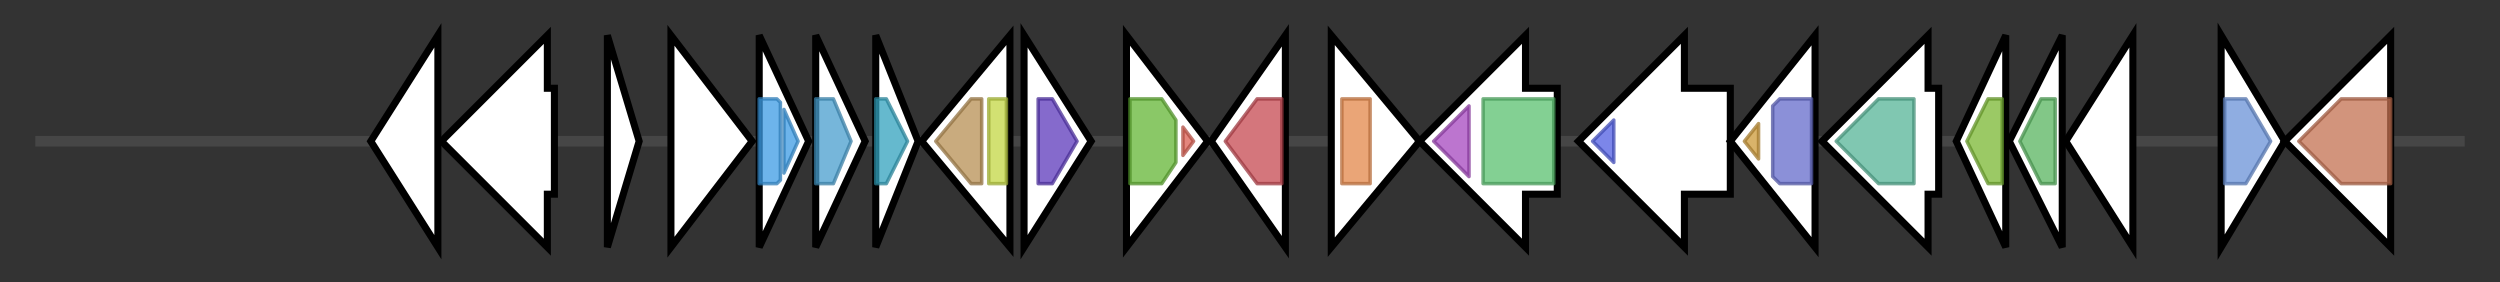 <svg version="1.1" baseProfile="full" xmlns="http://www.w3.org/2000/svg" width="707.967" height="80">
	<rect width="100%" height="100%" fill="#333333" stroke="none"/>
	<g>
		<line x1="10" y1="40.0" x2="697.967" y2="40.0" style="stroke:rgb(70,70,70); stroke-width:3 "/>
		<g>
			<title> (ctg2_219)</title>
			<polygon class=" (ctg2_219)" points="105,40 124,10 124,70" fill="rgb(255,255,255)" fill-opacity="1.0" stroke="rgb(0,0,0)" stroke-width="2"  />
		</g>
		<g>
			<title> (ctg2_220)</title>
			<polygon class=" (ctg2_220)" points="157,25 155,25 155,10 125,40 155,70 155,55 157,55" fill="rgb(255,255,255)" fill-opacity="1.0" stroke="rgb(0,0,0)" stroke-width="2"  />
		</g>
		<g>
			<title> (ctg2_221)</title>
			<polygon class=" (ctg2_221)" points="172,10 181,40 172,70" fill="rgb(255,255,255)" fill-opacity="1.0" stroke="rgb(0,0,0)" stroke-width="2"  />
		</g>
		<g>
			<title> (ctg2_222)</title>
			<polygon class=" (ctg2_222)" points="190,10 213,40 190,70" fill="rgb(255,255,255)" fill-opacity="1.0" stroke="rgb(0,0,0)" stroke-width="2"  />
		</g>
		<g>
			<title> (ctg2_223)</title>
			<polygon class=" (ctg2_223)" points="215,10 229,40 215,70" fill="rgb(255,255,255)" fill-opacity="1.0" stroke="rgb(0,0,0)" stroke-width="2"  />
			<g>
				<title>BTP (PF05232)
"Chlorhexidine efflux transporter"</title>
				<polygon class="PF05232" points="215,28 220,28 221,29 221,51 220,52 215,52" stroke-linejoin="round" width="6" height="24" fill="rgb(60,155,228)" stroke="rgb(47,124,182)" stroke-width="1" opacity="0.75" />
			</g>
			<g>
				<title>BTP (PF05232)
"Chlorhexidine efflux transporter"</title>
				<polygon class="PF05232" points="222,31 226,40 222,49" stroke-linejoin="round" width="6" height="24" fill="rgb(60,155,228)" stroke="rgb(47,124,182)" stroke-width="1" opacity="0.75" />
			</g>
		</g>
		<g>
			<title> (ctg2_224)</title>
			<polygon class=" (ctg2_224)" points="231,10 245,40 231,70" fill="rgb(255,255,255)" fill-opacity="1.0" stroke="rgb(0,0,0)" stroke-width="2"  />
			<g>
				<title>DUF4354 (PF14263)
"Domain of unknown function (DUF4354)"</title>
				<polygon class="PF14263" points="231,28 236,28 241,40 236,52 231,52" stroke-linejoin="round" width="13" height="24" fill="rgb(72,158,205)" stroke="rgb(57,126,164)" stroke-width="1" opacity="0.75" />
			</g>
		</g>
		<g>
			<title> (ctg2_225)</title>
			<polygon class=" (ctg2_225)" points="248,10 260,40 248,70" fill="rgb(255,255,255)" fill-opacity="1.0" stroke="rgb(0,0,0)" stroke-width="2"  />
			<g>
				<title>Glyoxalase (PF00903)
"Glyoxalase/Bleomycin resistance protein/Dioxygenase superfamily"</title>
				<polygon class="PF00903" points="248,28 251,28 257,40 251,52 248,52" stroke-linejoin="round" width="11" height="24" fill="rgb(50,162,189)" stroke="rgb(40,129,151)" stroke-width="1" opacity="0.75" />
			</g>
		</g>
		<g>
			<title> (ctg2_226)</title>
			<polygon class=" (ctg2_226)" points="261,40 286,10 286,70" fill="rgb(255,255,255)" fill-opacity="1.0" stroke="rgb(0,0,0)" stroke-width="2"  />
			<g>
				<title>DeoRC (PF00455)
"DeoR C terminal sensor domain"</title>
				<polygon class="PF00455" points="265,40 275,28 278,28 278,52 275,52" stroke-linejoin="round" width="15" height="24" fill="rgb(183,143,83)" stroke="rgb(146,114,66)" stroke-width="1" opacity="0.75" />
			</g>
			<g>
				<title>HTH_DeoR (PF08220)
"DeoR-like helix-turn-helix domain"</title>
				<rect class="PF08220" x="280" y="28" stroke-linejoin="round" width="5" height="24" fill="rgb(194,214,67)" stroke="rgb(155,171,53)" stroke-width="1" opacity="0.75" />
			</g>
		</g>
		<g>
			<title> (ctg2_227)</title>
			<polygon class=" (ctg2_227)" points="290,10 309,40 290,70" fill="rgb(255,255,255)" fill-opacity="1.0" stroke="rgb(0,0,0)" stroke-width="2"  />
			<g>
				<title>NUDIX (PF00293)
"NUDIX domain"</title>
				<polygon class="PF00293" points="294,28 298,28 305,40 298,52 294,52" stroke-linejoin="round" width="13" height="24" fill="rgb(92,56,187)" stroke="rgb(73,44,149)" stroke-width="1" opacity="0.75" />
			</g>
		</g>
		<g>
			<title> (ctg2_228)</title>
			<polygon class=" (ctg2_228)" points="319,10 342,40 319,70" fill="rgb(255,255,255)" fill-opacity="1.0" stroke="rgb(0,0,0)" stroke-width="2"  />
			<g>
				<title>Autoind_bind (PF03472)
"Autoinducer binding domain"</title>
				<polygon class="PF03472" points="320,28 329,28 333,34 333,46 329,52 320,52" stroke-linejoin="round" width="13" height="24" fill="rgb(99,181,52)" stroke="rgb(79,144,41)" stroke-width="1" opacity="0.75" />
			</g>
			<g>
				<title>GerE (PF00196)
"Bacterial regulatory proteins, luxR family"</title>
				<polygon class="PF00196" points="335,36 338,40 335,44" stroke-linejoin="round" width="5" height="24" fill="rgb(219,94,82)" stroke="rgb(175,75,65)" stroke-width="1" opacity="0.75" />
			</g>
		</g>
		<g>
			<title> (ctg2_229)</title>
			<polygon class=" (ctg2_229)" points="343,40 364,10 364,70" fill="rgb(255,255,255)" fill-opacity="1.0" stroke="rgb(0,0,0)" stroke-width="2"  />
			<g>
				<title>Autoind_synth (PF00765)
"Autoinducer synthase"</title>
				<polygon class="PF00765" points="347,40 356,28 363,28 363,52 356,52" stroke-linejoin="round" width="18" height="24" fill="rgb(197,72,80)" stroke="rgb(157,57,64)" stroke-width="1" opacity="0.75" />
			</g>
		</g>
		<g>
			<title> (ctg2_230)</title>
			<polygon class=" (ctg2_230)" points="377,10 402,40 377,70" fill="rgb(255,255,255)" fill-opacity="1.0" stroke="rgb(0,0,0)" stroke-width="2"  />
			<g>
				<title>Methyltransf_25 (PF13649)
"Methyltransferase domain"</title>
				<rect class="PF13649" x="380" y="28" stroke-linejoin="round" width="8" height="24" fill="rgb(227,135,74)" stroke="rgb(181,108,59)" stroke-width="1" opacity="0.75" />
			</g>
		</g>
		<g>
			<title> (ctg2_231)</title>
			<polygon class=" (ctg2_231)" points="441,25 432,25 432,10 402,40 432,70 432,55 441,55" fill="rgb(255,255,255)" fill-opacity="1.0" stroke="rgb(0,0,0)" stroke-width="2"  />
			<g>
				<title>AhpC-TSA (PF00578)
"AhpC/TSA family"</title>
				<polygon class="PF00578" points="406,40 416,30 416,50" stroke-linejoin="round" width="12" height="24" fill="rgb(166,71,190)" stroke="rgb(132,56,152)" stroke-width="1" opacity="0.75" />
			</g>
			<g>
				<title>DsbD (PF02683)
"Cytochrome C biogenesis protein transmembrane region"</title>
				<rect class="PF02683" x="420" y="28" stroke-linejoin="round" width="20" height="24" fill="rgb(89,192,111)" stroke="rgb(71,153,88)" stroke-width="1" opacity="0.75" />
			</g>
		</g>
		<g>
			<title> (ctg2_232)</title>
			<polygon class=" (ctg2_232)" points="490,25 477,25 477,10 447,40 477,70 477,55 490,55" fill="rgb(255,255,255)" fill-opacity="1.0" stroke="rgb(0,0,0)" stroke-width="2"  />
			<g>
				<title>HATPase_c (PF02518)
"Histidine kinase-, DNA gyrase B-, and HSP90-like ATPase"</title>
				<polygon class="PF02518" points="451,40 457,34 457,46" stroke-linejoin="round" width="10" height="24" fill="rgb(80,94,225)" stroke="rgb(64,75,180)" stroke-width="1" opacity="0.75" />
			</g>
		</g>
		<g>
			<title> (ctg2_233)</title>
			<polygon class=" (ctg2_233)" points="490,40 514,10 514,70" fill="rgb(255,255,255)" fill-opacity="1.0" stroke="rgb(0,0,0)" stroke-width="2"  />
			<g>
				<title>Trans_reg_C (PF00486)
"Transcriptional regulatory protein, C terminal"</title>
				<polygon class="PF00486" points="494,40 498,35 498,45" stroke-linejoin="round" width="7" height="24" fill="rgb(204,153,57)" stroke="rgb(163,122,45)" stroke-width="1" opacity="0.75" />
			</g>
			<g>
				<title>Response_reg (PF00072)
"Response regulator receiver domain"</title>
				<polygon class="PF00072" points="502,30 504,28 513,28 513,52 504,52 502,50" stroke-linejoin="round" width="11" height="24" fill="rgb(100,107,203)" stroke="rgb(80,85,162)" stroke-width="1" opacity="0.75" />
			</g>
		</g>
		<g>
			<title> (ctg2_234)</title>
			<polygon class=" (ctg2_234)" points="549,25 546,25 546,10 516,40 546,70 546,55 549,55" fill="rgb(255,255,255)" fill-opacity="1.0" stroke="rgb(0,0,0)" stroke-width="2"  />
			<g>
				<title>Abhydrolase_1 (PF00561)
"alpha/beta hydrolase fold"</title>
				<polygon class="PF00561" points="520,40 532,28 542,28 542,52 532,52" stroke-linejoin="round" width="24" height="24" fill="rgb(86,180,151)" stroke="rgb(68,144,120)" stroke-width="1" opacity="0.75" />
			</g>
		</g>
		<g>
			<title> (ctg2_235)</title>
			<polygon class=" (ctg2_235)" points="554,40 568,10 568,70" fill="rgb(255,255,255)" fill-opacity="1.0" stroke="rgb(0,0,0)" stroke-width="2"  />
			<g>
				<title>Acetyltransf_1 (PF00583)
"Acetyltransferase (GNAT) family"</title>
				<polygon class="PF00583" points="557,40 563,28 567,28 567,52 563,52" stroke-linejoin="round" width="12" height="24" fill="rgb(121,183,50)" stroke="rgb(96,146,39)" stroke-width="1" opacity="0.75" />
			</g>
		</g>
		<g>
			<title> (ctg2_236)</title>
			<polygon class=" (ctg2_236)" points="569,40 584,10 584,70" fill="rgb(255,255,255)" fill-opacity="1.0" stroke="rgb(0,0,0)" stroke-width="2"  />
			<g>
				<title>Acetyltransf_10 (PF13673)
"Acetyltransferase (GNAT) domain"</title>
				<polygon class="PF13673" points="572,40 578,28 582,28 582,52 578,52" stroke-linejoin="round" width="13" height="24" fill="rgb(88,180,95)" stroke="rgb(70,144,76)" stroke-width="1" opacity="0.75" />
			</g>
		</g>
		<g>
			<title> (ctg2_237)</title>
			<polygon class=" (ctg2_237)" points="585,40 604,10 604,70" fill="rgb(255,255,255)" fill-opacity="1.0" stroke="rgb(0,0,0)" stroke-width="2"  />
		</g>
		<g>
			<title> (ctg2_238)</title>
			<polygon class=" (ctg2_238)" points="629,10 647,40 629,70" fill="rgb(255,255,255)" fill-opacity="1.0" stroke="rgb(0,0,0)" stroke-width="2"  />
			<g>
				<title>Acetyltransf_3 (PF13302)
"Acetyltransferase (GNAT) domain"</title>
				<polygon class="PF13302" points="630,28 636,28 643,40 636,52 630,52" stroke-linejoin="round" width="14" height="24" fill="rgb(105,146,215)" stroke="rgb(84,116,172)" stroke-width="1" opacity="0.75" />
			</g>
		</g>
		<g>
			<title> (ctg2_239)</title>
			<polygon class=" (ctg2_239)" points="677,25 677,25 677,10 647,40 677,70 677,55 677,55" fill="rgb(255,255,255)" fill-opacity="1.0" stroke="rgb(0,0,0)" stroke-width="2"  />
			<g>
				<title>Bestrophin (PF01062)
"Bestrophin, RFP-TM, chloride channel"</title>
				<polygon class="PF01062" points="651,40 663,28 677,28 677,52 663,52" stroke-linejoin="round" width="28" height="24" fill="rgb(195,112,80)" stroke="rgb(156,89,64)" stroke-width="1" opacity="0.75" />
			</g>
		</g>
	</g>
</svg>
